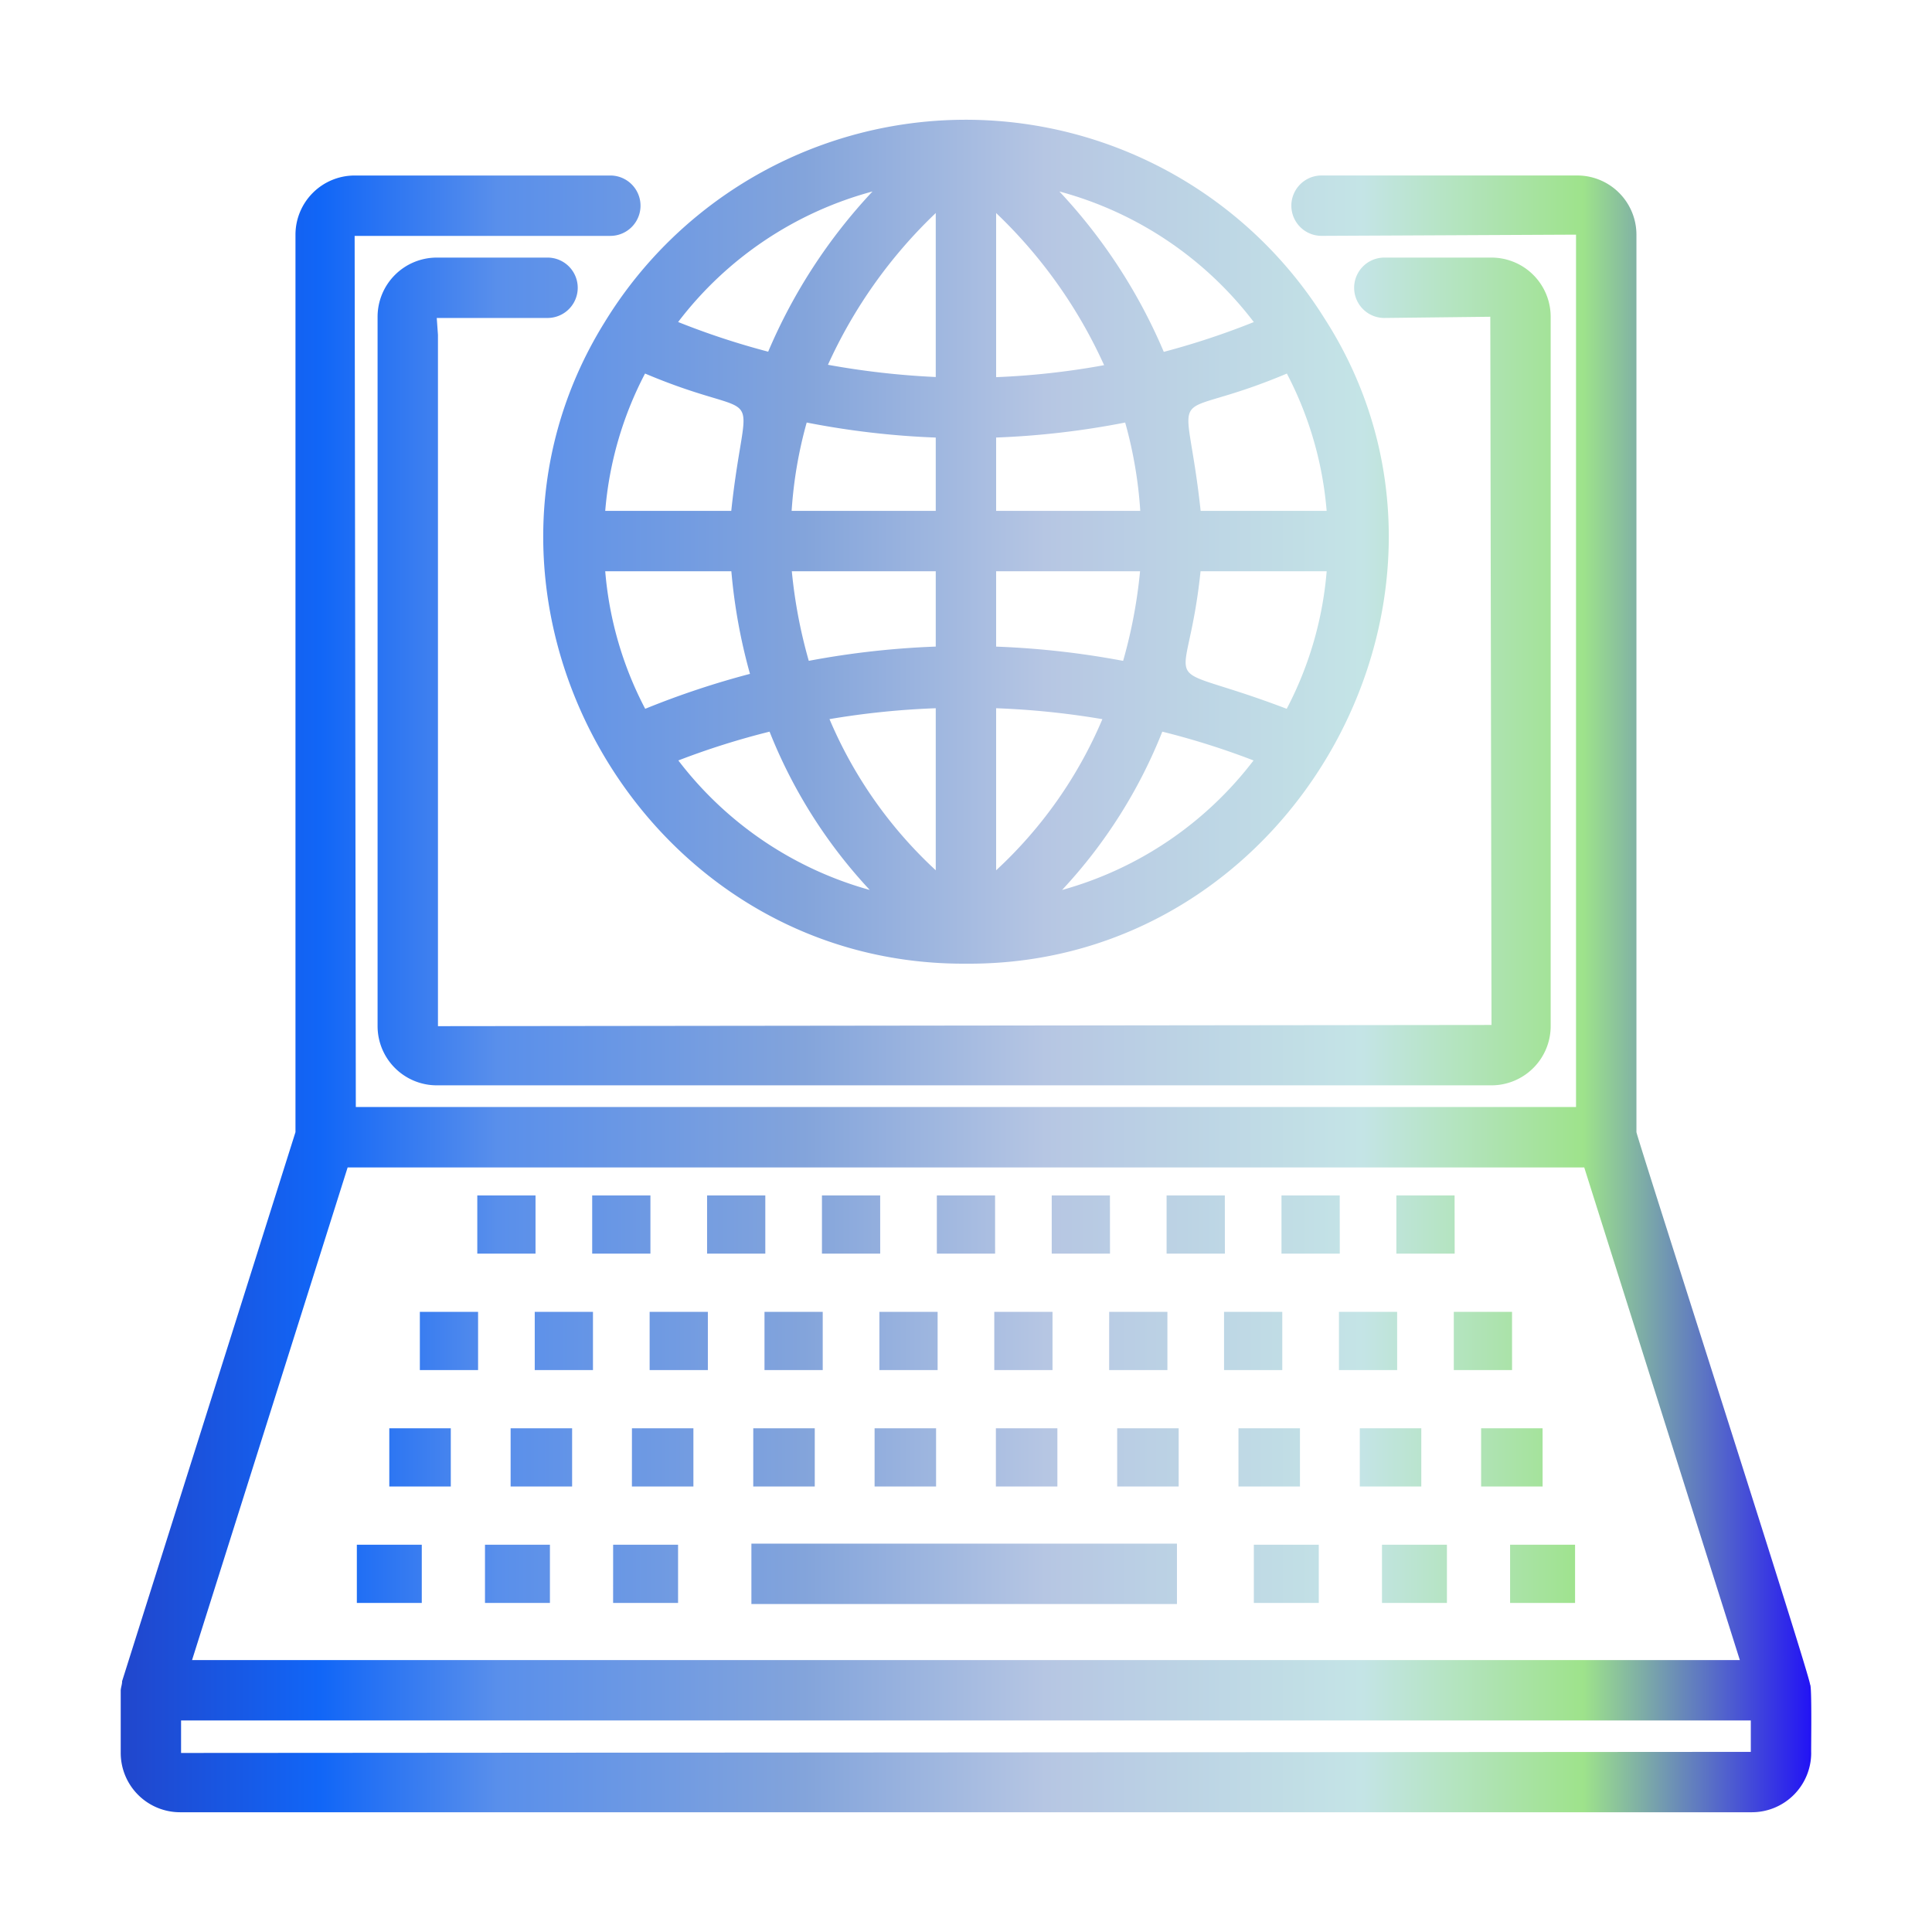<svg id="line_gradient" data-name="line gradient" xmlns="http://www.w3.org/2000/svg" xmlns:xlink="http://www.w3.org/1999/xlink" viewBox="0 0 64 64"><defs><style>.cls-1{fill:url(#linear-gradient);}</style><linearGradient id="linear-gradient" x1="3.998" y1="32" x2="60.002" y2="32" gradientUnits="userSpaceOnUse"><stop offset="0" stop-color="#2146cc" id="id_102"></stop><stop offset="0.118" stop-color="#1166f7" id="id_103"></stop><stop offset="0.223" stop-color="#598feb" id="id_104"></stop><stop offset="0.404" stop-color="#83a4db" id="id_105"></stop><stop offset="0.547" stop-color="#b6c6e3" id="id_106"></stop><stop offset="0.734" stop-color="#c4e4e6" id="id_107"></stop><stop offset="0.865" stop-color="#9ee38b" id="id_108"></stop><stop offset="1" stop-color="#2213f5" id="id_109"></stop></linearGradient></defs><path class="cls-1" d="M59.96,55.802c.071-.076-5.763-18.212-5.751-18.3l0-29.729a1.962,1.962,0,0,0-1.96-1.96H43.778a1,1,0,0,0,0,2l8.43-.04V36.671H11.787L11.748,7.814h8.47a1,1,0,0,0,0-2H11.748a1.962,1.962,0,0,0-1.96,1.96V37.503L4.045,55.691c.002.101-.039.198-.046.301l0,2.076A1.967,1.967,0,0,0,5.963,60.033H58.034a1.967,1.967,0,0,0,1.964-1.964C59.991,58.002,60.028,55.8,59.96,55.802ZM11.516,38.673H52.48l5.154,16.319H6.362ZM57.998,58.033l-52,.036V56.993h52ZM18.138,10.533H14.468l.04.56v22.9l34.9-.04-.04-23.46-3.51.04a1,1,0,0,1-0-2H49.408a1.962,1.962,0,0,1,1.96,1.96v23.5a1.962,1.962,0,0,1-1.96,1.96H14.468a1.962,1.962,0,0,1-1.96-1.96v-23.5a1.962,1.962,0,0,1,1.96-1.96h3.67a1,1,0,0,1,0,2Zm-.398,30.995H15.811V39.6h1.929Zm3.806,0H19.617V39.6h1.929Zm3.806,0H23.423V39.6h1.929Zm3.806,0H27.228V39.6h1.929Zm3.806,0H31.034V39.6h1.929Zm3.806,0H34.84V39.6H36.768Zm3.806,0H38.645V39.6h1.929Zm3.806,0H42.451V39.6h1.929Zm3.806,0H46.256V39.6H48.185ZM13.908,43.457H15.837V45.385H13.908Zm3.806,0h1.929V45.385H17.714Zm3.806,0h1.929V45.385H21.52Zm5.734,1.929H25.325V43.457h1.929Zm3.806,0H29.131V43.457h1.929Zm3.806,0H32.937V43.457h1.929Zm1.877-1.929h1.929V45.385H36.742Zm5.734,1.929H40.548V43.457h1.929Zm3.806,0H44.354V43.457H46.282Zm3.806,0H48.159V43.457h1.929ZM12.896,47.314h2.037v1.929h-2.037Zm4.019,0h2.037v1.929h-2.037Zm4.019,0H22.97v1.929h-2.037Zm4.019,0h2.037v1.929H24.952Zm4.019,0h2.037v1.929h-2.037Zm6.055,1.929h-2.037V47.314h2.037ZM37.008,47.314h2.037v1.929h-2.037Zm6.055,1.929h-2.037V47.314h2.037Zm4.019,0H45.045V47.314h2.037Zm4.019,0h-2.037V47.314H51.1ZM11.821,51.171h2.151V53.1H11.821Zm4.245,0h2.151V53.1H16.066Zm4.245,0h2.151V53.1H20.31Zm21.224,0h2.151V53.1H41.535Zm4.245,0H47.931V53.1H45.78Zm6.396,0V53.1H50.024V51.171Zm-27.285-.036H38.988v2H24.891ZM20.023,10.685c-5.621,9.064,1.113,21.302,11.975,21.238,10.917.081,17.682-12.344,11.881-21.37A14.021,14.021,0,0,0,20.023,10.685Zm23.925,6.238h-4.175c-.494-4.598-1.287-2.8,2.856-4.548A11.904,11.904,0,0,1,43.947,16.923ZM42.624,23.48c-4.522-1.726-3.308-.179-2.854-4.557l4.178 0A11.901,11.901,0,0,1,42.624,23.48ZM20.049,18.923h4.178a18.505,18.505,0,0,0,.617,3.4,28.244,28.244,0,0,0-3.471,1.157A11.901,11.901,0,0,1,20.049,18.923Zm6.181,0h4.768v2.496a28.321,28.321,0,0,0-4.206.472A16.521,16.521,0,0,1,26.23,18.923Zm4.768,4.537v5.369a14.513,14.513,0,0,1-3.52-5.007A26.963,26.963,0,0,1,30.998,23.461Zm2,5.369V23.461a26.971,26.971,0,0,1,3.52.362A14.514,14.514,0,0,1,32.998,28.83Zm0-7.41V18.923H37.766a16.521,16.521,0,0,1-.561,2.969A28.31,28.31,0,0,0,32.998,21.42Zm4.774-4.496H32.998V14.494a27.577,27.577,0,0,0,4.275-.497A14.228,14.228,0,0,1,37.773,16.923Zm-4.774-4.429V7.057a16.152,16.152,0,0,1,3.577,5.04A25.543,25.543,0,0,1,32.998,12.494Zm-2-5.437V12.489a26.856,26.856,0,0,1-3.571-.405A16.154,16.154,0,0,1,30.998,7.057Zm0,7.438v2.428H26.224a14.228,14.228,0,0,1,.499-2.926A27.61,27.61,0,0,0,30.998,14.495Zm-6.774,2.428h-4.175a11.9,11.9,0,0,1,1.319-4.549C25.513,14.126,24.716,12.329,24.224,16.923ZM22.471,25.191a25.573,25.573,0,0,1,3.022-.954,16.701,16.701,0,0,0,3.319,5.244A12.016,12.016,0,0,1,22.471,25.191Zm12.712,4.29a16.701,16.701,0,0,0,3.32-5.244,25.549,25.549,0,0,1,3.022.954A12.016,12.016,0,0,1,35.184,29.481ZM41.534,10.669a25.652,25.652,0,0,1-2.982.987A18.072,18.072,0,0,0,35.094,6.343,12.013,12.013,0,0,1,41.534,10.669ZM28.903,6.343a18.073,18.073,0,0,0-3.456,5.307,25.332,25.332,0,0,1-2.983-.983A12.013,12.013,0,0,1,28.903,6.343Z" id="id_101"></path></svg>